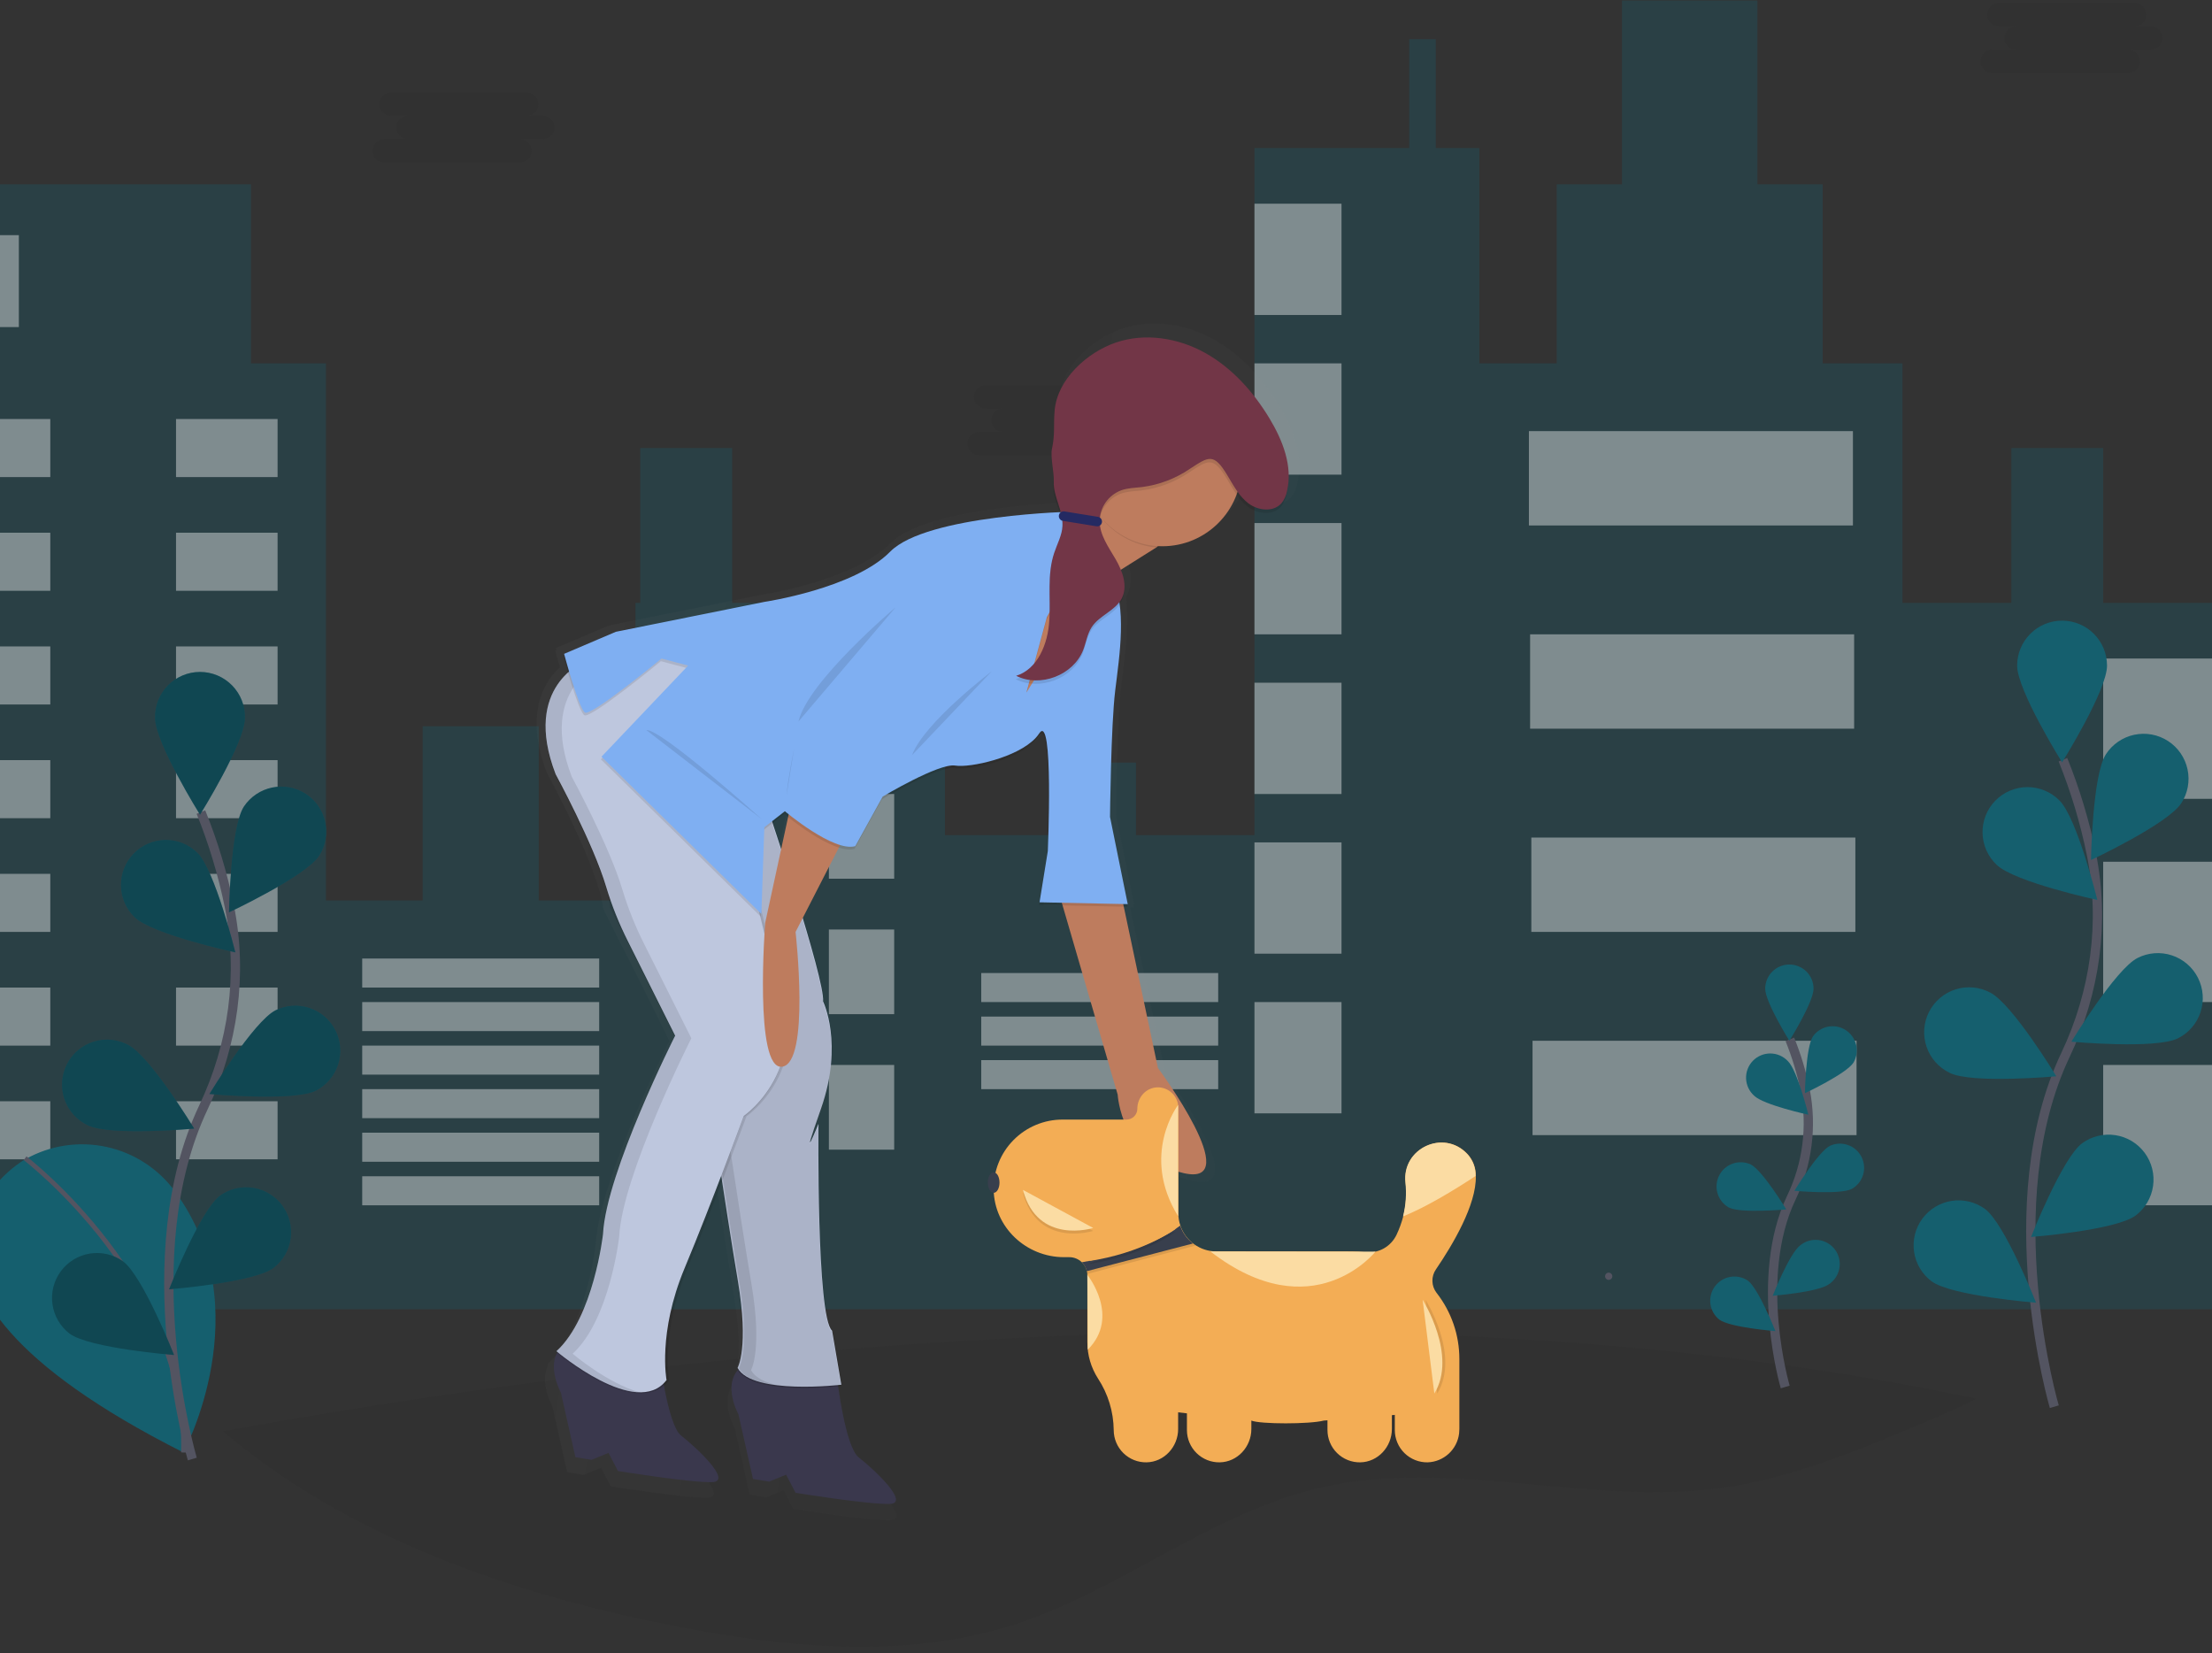<?xml version="1.0" encoding="UTF-8" standalone="no"?>
<svg
   width="455"
   height="340"
   viewBox="0 0 455 340"
   fill="none"
   version="1.1"
   id="svg263"
   sodipodi:docname="saide-wall-design.svg"
   inkscape:version="1.1 (c68e22c387, 2021-05-23)"
   xmlns:inkscape="http://www.inkscape.org/namespaces/inkscape"
   xmlns:sodipodi="http://sodipodi.sourceforge.net/DTD/sodipodi-0.dtd"
   xmlns="http://www.w3.org/2000/svg"
   xmlns:svg="http://www.w3.org/2000/svg">
  <rect x="0" y="0" width="455" height="340" fill="#333333" stroke="none"/>
  <sodipodi:namedview
     id="namedview265"
     pagecolor="#505050"
     bordercolor="#ffffff"
     borderopacity="1"
     inkscape:pageshadow="0"
     inkscape:pageopacity="0"
     inkscape:pagecheckerboard="1"
     showgrid="false"
     inkscape:snap-nodes="false"
     height="311px"
     inkscape:zoom="0.48711801"
     inkscape:cx="132.41145"
     inkscape:cy="134.46434"
     inkscape:window-width="1440"
     inkscape:window-height="847"
     inkscape:window-x="-8"
     inkscape:window-y="-8"
     inkscape:window-maximized="1"
     inkscape:current-layer="svg263" />
  <path
     opacity="0.1"
     d="m 406.541,287.674 c -3.541,1.827 -7.252,3.403 -10.908,4.951 -13.524,5.708 -27.257,11.474 -41.78,13.434 -27.291,3.657 -55.448,-6.294 -82.256,-0.085 -22.457,5.185 -41.029,21.072 -62.968,28.149 -10.201,3.289 -20.815,4.577 -31.523,4.577 h -1.383 c -1.318,0 -2.632,-0.05 -3.95,-0.099 -10.857,-0.408 -21.76,-1.991 -32.404,-4.065 -33.608,-6.469 -67.813,-18.326 -93.507,-40.155 74.815,-13.678 228.928,-34.666 360.679,-6.707 z"
     fill="#252223"
     id="path4"
     style="stroke-width:0.954" />
  <path
     opacity="0.3"
     d="M 432.618,123.996 V 92.151 h -18.901 v 31.845 H 391.335 V 74.735 H 374.922 V 37.915 H 361.493 V 0.099 h -27.853 v 37.816 h -13.429 v 36.821 H 304.295 V 30.451 h -8.953 V 8.06 h -5.471 v 22.391 h -31.832 v 141.312 h -24.371 v -14.927 h -14.921 v 14.927 h -24.372 V 123.996 H 150.605 V 92.151 h -18.901 v 31.845 h -0.995 v 61.202 H 110.815 V 149.373 H 86.94 v 35.825 H 67.045 V 74.735 H 51.626 V 37.915 H -5.075 v 36.821 h -14.921 v 194.553 h 87.041 63.664 63.665 63.664 46.257 87.041 H 455 V 123.996 Z"
     fill="#155f6e"
     id="path6"
     style="stroke-width:0.954" />
  <path
     opacity="0.4"
     d="M 10.344,86.18 H -10.546 V 98.122 H 10.344 Z"
     fill="#ffffff"
     id="path8"
     style="stroke-width:0.954" />
  <path
     opacity="0.4"
     d="M 36.207,98.122 H 57.097 V 86.18 H 36.207 Z"
     fill="#ffffff"
     id="path10"
     style="stroke-width:0.954" />
  <path
     opacity="0.4"
     d="m 10.344,109.567 h -20.89 v 11.942 h 20.89 z"
     fill="#ffffff"
     id="path12"
     style="stroke-width:0.954" />
  <path
     opacity="0.4"
     d="M 36.207,121.508 H 57.097 V 109.567 H 36.207 Z"
     fill="#ffffff"
     id="path14"
     style="stroke-width:0.954" />
  <path
     opacity="0.4"
     d="m 10.344,132.952 h -20.89 v 11.942 h 20.89 z"
     fill="#ffffff"
     id="path16"
     style="stroke-width:0.954" />
  <path
     opacity="0.4"
     d="M 36.207,144.894 H 57.097 V 132.952 H 36.207 Z"
     fill="#ffffff"
     id="path18"
     style="stroke-width:0.954" />
  <path
     opacity="0.4"
     d="M 10.344,156.338 H -10.546 V 168.28 H 10.344 Z"
     fill="#ffffff"
     id="path20"
     style="stroke-width:0.954" />
  <path
     opacity="0.4"
     d="M 36.207,168.28 H 57.097 V 156.338 H 36.207 Z"
     fill="#ffffff"
     id="path22"
     style="stroke-width:0.954" />
  <path
     opacity="0.4"
     d="M 10.344,179.725 H -10.546 V 191.667 H 10.344 Z"
     fill="#ffffff"
     id="path24"
     style="stroke-width:0.954" />
  <path
     opacity="0.4"
     d="M 36.207,191.667 H 57.097 V 179.725 H 36.207 Z"
     fill="#ffffff"
     id="path26"
     style="stroke-width:0.954" />
  <path
     opacity="0.4"
     d="m 10.344,203.111 h -20.89 v 11.942 h 20.89 z"
     fill="#ffffff"
     id="path28"
     style="stroke-width:0.954" />
  <path
     opacity="0.4"
     d="M 36.207,215.053 H 57.097 V 203.111 H 36.207 Z"
     fill="#ffffff"
     id="path30"
     style="stroke-width:0.954" />
  <path
     opacity="0.4"
     d="m 10.344,226.497 h -20.89 v 11.942 h 20.89 z"
     fill="#ffffff"
     id="path32"
     style="stroke-width:0.954" />
  <path
     opacity="0.4"
     d="M 36.207,238.438 H 57.097 V 226.497 H 36.207 Z"
     fill="#ffffff"
     id="path34"
     style="stroke-width:0.954" />
  <path
     opacity="0.4"
     d="M 123.249,197.139 H 74.506 v 5.972 h 48.743 z"
     fill="#ffffff"
     id="path36"
     style="stroke-width:0.954" />
  <path
     opacity="0.4"
     d="M 123.249,206.097 H 74.506 v 5.971 h 48.743 z"
     fill="#ffffff"
     id="path38"
     style="stroke-width:0.954" />
  <path
     opacity="0.4"
     d="M 123.249,215.053 H 74.506 v 5.971 h 48.743 z"
     fill="#ffffff"
     id="path40"
     style="stroke-width:0.954" />
  <path
     opacity="0.4"
     d="m 250.577,200.125 h -48.742 v 5.972 h 48.742 z"
     fill="#ffffff"
     id="path42"
     style="stroke-width:0.954" />
  <path
     opacity="0.4"
     d="m 250.577,209.082 h -48.742 v 5.971 h 48.742 z"
     fill="#ffffff"
     id="path44"
     style="stroke-width:0.954" />
  <path
     opacity="0.4"
     d="m 250.577,218.038 h -48.742 v 5.971 h 48.742 z"
     fill="#ffffff"
     id="path46"
     style="stroke-width:0.954" />
  <path
     opacity="0.4"
     d="M 123.249,224.009 H 74.506 v 5.971 h 48.743 z"
     fill="#ffffff"
     id="path48"
     style="stroke-width:0.954" />
  <path
     opacity="0.4"
     d="M 123.249,232.965 H 74.506 v 5.971 h 48.743 z"
     fill="#ffffff"
     id="path50"
     style="stroke-width:0.954" />
  <path
     opacity="0.4"
     d="M 123.249,241.922 H 74.506 v 5.971 h 48.743 z"
     fill="#ffffff"
     id="path52"
     style="stroke-width:0.954" />
  <path
     opacity="0.4"
     d="m 154.584,135.441 h -13.43 v 17.415 h 13.43 z"
     fill="#ffffff"
     id="path54"
     style="stroke-width:0.954" />
  <path
     opacity="0.4"
     d="m 170.499,152.855 h 13.43 V 135.441 H 170.499 Z"
     fill="#ffffff"
     id="path56"
     style="stroke-width:0.954" />
  <path
     opacity="0.4"
     d="m 154.584,163.304 h -13.43 v 17.416 h 13.43 z"
     fill="#ffffff"
     id="path58"
     style="stroke-width:0.954" />
  <path
     opacity="0.4"
     d="m 170.499,180.72 h 13.43 V 163.304 H 170.499 Z"
     fill="#ffffff"
     id="path60"
     style="stroke-width:0.954" />
  <path
     opacity="0.4"
     d="m 154.584,191.169 h -13.43 v 17.416 h 13.43 z"
     fill="#ffffff"
     id="path62"
     style="stroke-width:0.954" />
  <path
     opacity="0.4"
     d="m 170.499,208.584 h 13.43 V 191.169 H 170.499 Z"
     fill="#ffffff"
     id="path64"
     style="stroke-width:0.954" />
  <path
     opacity="0.4"
     d="m 154.584,219.033 h -13.43 v 17.416 h 13.43 z"
     fill="#ffffff"
     id="path66"
     style="stroke-width:0.954" />
  <path
     opacity="0.4"
     d="m 170.499,236.449 h 13.43 V 219.033 H 170.499 Z"
     fill="#ffffff"
     id="path68"
     style="stroke-width:0.954" />
  <path
     opacity="0.4"
     d="M 275.944,41.896 H 258.038 V 64.784 H 275.944 Z"
     fill="#ffffff"
     id="path70"
     style="stroke-width:0.954" />
  <path
     opacity="0.4"
     d="M 275.944,74.735 H 258.038 V 97.624 H 275.944 Z"
     fill="#ffffff"
     id="path72"
     style="stroke-width:0.954" />
  <path
     opacity="0.4"
     d="m 275.944,107.576 h -17.906 v 22.889 h 17.906 z"
     fill="#ffffff"
     id="path74"
     style="stroke-width:0.954" />
  <path
     opacity="0.4"
     d="m 275.944,140.416 h -17.906 v 22.889 h 17.906 z"
     fill="#ffffff"
     id="path76"
     style="stroke-width:0.954" />
  <path
     opacity="0.4"
     d="m 275.944,173.256 h -17.906 v 22.889 h 17.906 z"
     fill="#ffffff"
     id="path78"
     style="stroke-width:0.954" />
  <path
     opacity="0.4"
     d="m 275.944,206.097 h -17.906 v 22.889 h 17.906 z"
     fill="#ffffff"
     id="path80"
     style="stroke-width:0.954" />
  <path
     opacity="0.4"
     d="m 381.139,88.668 h -66.648 v 19.406 h 66.648 z"
     fill="#ffffff"
     id="path82"
     style="stroke-width:0.954" />
  <path
     opacity="0.4"
     d="m 381.388,130.464 h -66.648 v 19.405 h 66.648 z"
     fill="#ffffff"
     id="path84"
     style="stroke-width:0.954" />
  <path
     opacity="0.4"
     d="M 381.637,172.261 H 314.988 v 19.405 h 66.649 z"
     fill="#ffffff"
     id="path86"
     style="stroke-width:0.954" />
  <path
     opacity="0.4"
     d="m 381.885,214.057 h -66.648 v 19.406 h 66.648 z"
     fill="#ffffff"
     id="path88"
     style="stroke-width:0.954" />
  <path
     opacity="0.4"
     d="m 3.878,48.364 h -8.953 v 18.908 h 8.953 z"
     fill="#ffffff"
     id="path90"
     style="stroke-width:0.954" />
  <path
     opacity="0.4"
     d="m 455,135.441 h -22.382 v 28.859 H 455 Z"
     fill="#ffffff"
     id="path92"
     style="stroke-width:0.954" />
  <path
     opacity="0.4"
     d="m 455,177.236 h -22.382 v 28.86 H 455 Z"
     fill="#ffffff"
     id="path94"
     style="stroke-width:0.954" />
  <path
     opacity="0.4"
     d="m 455,219.033 h -22.382 v 28.859 H 455 Z"
     fill="#ffffff"
     id="path96"
     style="stroke-width:0.954" />
  <path
     d="m 4.709,238.712 c 0,0 -39.159,23.635 33.026,60.023 0,0 15.916,-29.537 -1.681,-53.619 -3.413,-4.696 -8.429,-7.975 -14.098,-9.218 -5.669,-1.243 -11.597,-0.361 -16.66,2.476 z"
     fill="#155f6e"
     id="path98"
     style="stroke-width:0.954" />
  <path
     d="m 5.161,238.215 c 0,0 33.508,25.65 32.573,60.52"
     stroke="#535461"
     stroke-miterlimit="10"
     id="path100"
     style="stroke-width:0.954" />
  <path
     d="m 39.555,300.079 c 0,0 -12.27,-41.678 2.303,-72.353 6.113,-12.873 8.142,-27.328 5.317,-41.299 -1.349,-6.635 -3.306,-13.13 -5.844,-19.406"
     stroke="#535461"
     stroke-width="1.908"
     stroke-miterlimit="10"
     id="path102" />
  <path
     d="m 50.383,147.661 c 0,5.105 -9.241,19.903 -9.241,19.903 0,0 -9.246,-14.813 -9.246,-19.903 -0.029,-1.232 0.189,-2.458 0.641,-3.605 0.452,-1.146 1.128,-2.192 1.989,-3.073 0.861,-0.882 1.89,-1.582 3.026,-2.061 1.136,-0.478 2.356,-0.725 3.588,-0.725 1.232,0 2.452,0.247 3.588,0.725 1.136,0.479 2.164,1.179 3.026,2.061 0.861,0.881 1.538,1.927 1.989,3.073 0.452,1.147 0.67,2.373 0.641,3.605 z"
     fill="#155f6e"
     id="path104"
     style="stroke-width:0.954" />
  <path
     d="m 65.682,175.953 c -2.775,4.289 -18.582,11.694 -18.582,11.694 0,0 0.283,-17.46 3.059,-21.744 1.348,-2.024 3.438,-3.435 5.819,-3.929 2.38,-0.493 4.859,-0.029 6.9,1.292 2.041,1.321 3.479,3.394 4.004,5.768 0.525,2.375 0.094,4.861 -1.199,6.919 z"
     fill="#155f6e"
     id="path106"
     style="stroke-width:0.954" />
  <path
     d="m 65.011,224.303 c -4.556,2.299 -21.939,0.706 -21.939,0.706 0,0 9.057,-14.927 13.618,-17.226 2.186,-1.067 4.704,-1.23 7.008,-0.454 2.305,0.777 4.211,2.431 5.305,4.604 1.094,2.173 1.289,4.689 0.542,7.005 -0.747,2.315 -2.376,4.243 -4.534,5.365 z"
     fill="#155f6e"
     id="path108"
     style="stroke-width:0.954" />
  <path
     d="m 56.272,260.77 c -4.103,3.035 -21.502,4.409 -21.502,4.409 0,0 6.401,-16.245 10.51,-19.281 1.974,-1.401 4.419,-1.972 6.81,-1.59 2.391,0.382 4.536,1.687 5.975,3.635 1.439,1.948 2.058,4.382 1.722,6.781 -0.335,2.398 -1.598,4.57 -3.516,6.047 z"
     fill="#155f6e"
     id="path110"
     style="stroke-width:0.954" />
  <path
     d="m 27.687,188.636 c 3.661,3.558 20.726,7.245 20.726,7.245 0,0 -4.178,-16.953 -7.844,-20.511 -0.871,-0.846 -1.899,-1.513 -3.027,-1.961 -1.128,-0.448 -2.333,-0.671 -3.547,-0.652 -1.214,0.017 -2.412,0.274 -3.527,0.754 -1.115,0.482 -2.124,1.177 -2.97,2.048 -0.846,0.872 -1.512,1.901 -1.96,3.029 -0.448,1.128 -0.67,2.334 -0.652,3.548 0.018,1.214 0.274,2.413 0.755,3.528 0.481,1.115 1.176,2.125 2.047,2.971 z"
     fill="#155f6e"
     id="path112"
     style="stroke-width:0.954" />
  <path
     d="m 18.008,231.413 c 4.556,2.304 21.939,0.712 21.939,0.712 0,0 -9.057,-14.927 -13.613,-17.226 -1.087,-0.576 -2.277,-0.929 -3.502,-1.039 -1.225,-0.11 -2.459,0.026 -3.631,0.399 -1.172,0.374 -2.257,0.977 -3.193,1.775 -0.936,0.798 -1.703,1.775 -2.257,2.874 -0.554,1.098 -0.883,2.296 -0.968,3.523 -0.085,1.228 0.075,2.459 0.471,3.624 0.396,1.165 1.021,2.239 1.837,3.159 0.816,0.919 1.808,1.668 2.917,2.199 z"
     fill="#155f6e"
     id="path114"
     style="stroke-width:0.954" />
  <path
     d="m 14.303,274.284 c 4.103,3.035 21.507,4.409 21.507,4.409 0,0 -6.406,-16.246 -10.515,-19.281 -1.974,-1.401 -4.419,-1.972 -6.81,-1.59 -2.391,0.382 -4.536,1.687 -5.975,3.635 -1.439,1.947 -2.058,4.382 -1.722,6.78 0.335,2.399 1.597,4.571 3.516,6.048 z"
     fill="#155f6e"
     id="path116"
     style="stroke-width:0.954" />
  <path
     opacity="0.25"
     d="m 50.383,147.661 c 0,5.105 -9.241,19.903 -9.241,19.903 0,0 -9.246,-14.813 -9.246,-19.903 -0.029,-1.232 0.189,-2.458 0.641,-3.605 0.452,-1.146 1.128,-2.192 1.989,-3.073 0.861,-0.882 1.89,-1.582 3.026,-2.061 1.136,-0.478 2.356,-0.725 3.588,-0.725 1.232,0 2.452,0.247 3.588,0.725 1.136,0.479 2.164,1.179 3.026,2.061 0.861,0.881 1.538,1.927 1.989,3.073 0.452,1.147 0.67,2.373 0.641,3.605 z"
     fill="#000000"
     id="path118"
     style="stroke-width:0.954" />
  <path
     opacity="0.25"
     d="m 65.682,175.953 c -2.775,4.289 -18.582,11.694 -18.582,11.694 0,0 0.283,-17.46 3.059,-21.744 1.348,-2.024 3.438,-3.435 5.819,-3.929 2.38,-0.493 4.859,-0.029 6.9,1.292 2.041,1.321 3.479,3.394 4.004,5.768 0.525,2.375 0.094,4.861 -1.199,6.919 z"
     fill="#000000"
     id="path120"
     style="stroke-width:0.954" />
  <path
     opacity="0.25"
     d="m 65.011,224.303 c -4.556,2.299 -21.939,0.706 -21.939,0.706 0,0 9.057,-14.927 13.618,-17.226 2.186,-1.067 4.704,-1.23 7.008,-0.454 2.305,0.777 4.211,2.431 5.305,4.604 1.094,2.173 1.289,4.689 0.542,7.005 -0.747,2.315 -2.376,4.243 -4.534,5.365 z"
     fill="#000000"
     id="path122"
     style="stroke-width:0.954" />
  <path
     opacity="0.25"
     d="m 56.272,260.77 c -4.103,3.035 -21.502,4.409 -21.502,4.409 0,0 6.401,-16.245 10.51,-19.281 1.974,-1.401 4.419,-1.972 6.81,-1.59 2.391,0.382 4.536,1.687 5.975,3.635 1.439,1.948 2.058,4.382 1.722,6.781 -0.335,2.398 -1.598,4.57 -3.516,6.047 z"
     fill="#000000"
     id="path124"
     style="stroke-width:0.954" />
  <path
     opacity="0.25"
     d="m 27.687,188.636 c 3.661,3.558 20.726,7.245 20.726,7.245 0,0 -4.178,-16.953 -7.844,-20.511 -0.871,-0.846 -1.899,-1.513 -3.027,-1.961 -1.128,-0.448 -2.333,-0.671 -3.547,-0.652 -1.214,0.017 -2.412,0.274 -3.527,0.754 -1.115,0.482 -2.124,1.177 -2.97,2.048 -0.846,0.872 -1.512,1.901 -1.96,3.029 -0.448,1.128 -0.67,2.334 -0.652,3.548 0.018,1.214 0.274,2.413 0.755,3.528 0.481,1.115 1.176,2.125 2.047,2.971 z"
     fill="#000000"
     id="path126"
     style="stroke-width:0.954" />
  <path
     opacity="0.25"
     d="m 18.008,231.413 c 4.556,2.304 21.939,0.712 21.939,0.712 0,0 -9.057,-14.927 -13.613,-17.226 -1.087,-0.576 -2.277,-0.929 -3.502,-1.039 -1.225,-0.11 -2.459,0.026 -3.631,0.399 -1.172,0.374 -2.257,0.977 -3.193,1.775 -0.936,0.798 -1.703,1.775 -2.257,2.874 -0.554,1.098 -0.883,2.296 -0.968,3.523 -0.085,1.228 0.075,2.459 0.471,3.624 0.396,1.165 1.021,2.239 1.837,3.159 0.816,0.919 1.808,1.668 2.917,2.199 z"
     fill="#000000"
     id="path128"
     style="stroke-width:0.954" />
  <path
     opacity="0.25"
     d="m 14.303,274.284 c 4.103,3.035 21.507,4.409 21.507,4.409 0,0 -6.406,-16.246 -10.515,-19.281 -1.974,-1.401 -4.419,-1.972 -6.81,-1.59 -2.391,0.382 -4.536,1.687 -5.975,3.635 -1.439,1.947 -2.058,4.382 -1.722,6.78 0.335,2.399 1.597,4.571 3.516,6.048 z"
     fill="#000000"
     id="path130"
     style="stroke-width:0.954" />
  <path
     d="m 422.561,289.316 c 0,0 -12.271,-41.678 2.302,-72.353 6.113,-12.873 8.147,-27.327 5.322,-41.299 -1.353,-6.633 -3.31,-13.128 -5.844,-19.405"
     stroke="#535461"
     stroke-width="1.908"
     stroke-miterlimit="10"
     id="path132" />
  <path
     d="m 433.409,136.898 c 0,5.106 -9.246,19.903 -9.246,19.903 0,0 -9.246,-14.813 -9.246,-19.903 0,-2.453 0.974,-4.806 2.708,-6.54 1.734,-1.735 4.086,-2.71 6.538,-2.71 2.452,0 4.804,0.975 6.538,2.71 1.734,1.734 2.708,4.087 2.708,6.54 z"
     fill="#155f6e"
     id="path134"
     style="stroke-width:0.954" />
  <path
     d="m 448.689,165.191 c -2.776,4.288 -18.582,11.693 -18.582,11.693 0,0 0.288,-17.46 3.064,-21.744 1.332,-2.059 3.427,-3.503 5.825,-4.016 2.397,-0.514 4.9,-0.053 6.958,1.28 2.057,1.332 3.501,3.429 4.015,5.827 0.513,2.398 0.052,4.902 -1.279,6.961 z"
     fill="#155f6e"
     id="path136"
     style="stroke-width:0.954" />
  <path
     d="m 448.022,213.54 c -4.561,2.299 -21.944,0.707 -21.944,0.707 0,0 9.062,-14.928 13.618,-17.227 2.19,-1.105 4.729,-1.293 7.058,-0.526 2.329,0.768 4.258,2.43 5.361,4.621 1.105,2.19 1.293,4.73 0.526,7.06 -0.767,2.33 -2.428,4.26 -4.618,5.364 z"
     fill="#155f6e"
     id="path138"
     style="stroke-width:0.954" />
  <path
     d="m 439.283,250.007 c -4.109,3.036 -21.506,4.409 -21.506,4.409 0,0 6.406,-16.245 10.509,-19.281 1.972,-1.435 4.432,-2.033 6.844,-1.662 2.411,0.37 4.578,1.68 6.029,3.642 1.451,1.962 2.068,4.418 1.717,6.833 -0.352,2.415 -1.642,4.593 -3.592,6.06 z"
     fill="#155f6e"
     id="path140"
     style="stroke-width:0.954" />
  <path
     d="m 410.694,177.858 c 3.665,3.558 20.725,7.245 20.725,7.245 0,0 -4.178,-16.952 -7.838,-20.51 -0.867,-0.867 -1.896,-1.552 -3.03,-2.016 -1.133,-0.465 -2.348,-0.7 -3.573,-0.691 -1.226,0.009 -2.436,0.261 -3.563,0.742 -1.126,0.482 -2.146,1.182 -3,2.06 -0.855,0.879 -1.525,1.919 -1.973,3.06 -0.448,1.14 -0.667,2.359 -0.64,3.583 0.026,1.226 0.295,2.433 0.792,3.554 0.496,1.121 1.21,2.131 2.101,2.972 z"
     fill="#155f6e"
     id="path142"
     style="stroke-width:0.954" />
  <path
     d="m 401.035,220.651 c 4.561,2.303 21.944,0.712 21.944,0.712 0,0 -9.057,-14.928 -13.618,-17.227 -1.086,-0.576 -2.277,-0.929 -3.502,-1.039 -1.225,-0.11 -2.459,0.026 -3.63,0.4 -1.172,0.373 -2.258,0.977 -3.193,1.774 -0.936,0.798 -1.703,1.775 -2.257,2.874 -0.554,1.099 -0.883,2.297 -0.968,3.523 -0.086,1.228 0.074,2.46 0.471,3.624 0.396,1.165 1.021,2.238 1.837,3.158 0.816,0.92 1.807,1.668 2.917,2.2 z"
     fill="#155f6e"
     id="path144"
     style="stroke-width:0.954" />
  <path
     d="m 397.309,263.522 c 4.108,3.035 21.506,4.408 21.506,4.408 0,0 -6.406,-16.24 -10.509,-19.281 -1.972,-1.435 -4.433,-2.033 -6.844,-1.662 -2.411,0.371 -4.578,1.68 -6.029,3.642 -1.451,1.962 -2.068,4.418 -1.717,6.833 0.352,2.415 1.642,4.594 3.592,6.06 z"
     fill="#155f6e"
     id="path146"
     style="stroke-width:0.954" />
  <path
     d="m 367.212,285.261 c 0,0 -6.595,-22.391 1.239,-38.881 3.325,-6.893 4.328,-14.679 2.86,-22.191 -0.728,-3.562 -1.78,-7.05 -3.144,-10.419"
     stroke="#535461"
     stroke-width="1.908"
     stroke-miterlimit="10"
     id="path148" />
  <path
     d="m 373.042,203.35 c 0,2.747 -4.974,10.707 -4.974,10.707 0,0 -4.973,-7.96 -4.973,-10.707 0,-1.32 0.524,-2.586 1.456,-3.519 0.933,-0.933 2.198,-1.457 3.517,-1.457 1.319,0 2.585,0.525 3.518,1.457 0.932,0.933 1.456,2.199 1.456,3.519 z"
     fill="#155f6e"
     id="path150"
     style="stroke-width:0.954" />
  <path
     d="m 381.253,218.555 c -1.492,2.304 -9.987,6.285 -9.987,6.285 0,0 0.155,-9.385 1.646,-11.688 0.744,-1.043 1.861,-1.757 3.118,-1.996 1.258,-0.239 2.559,0.015 3.633,0.712 1.075,0.696 1.84,1.78 2.136,3.025 0.296,1.246 0.101,2.557 -0.546,3.663 z"
     fill="#155f6e"
     id="path152"
     style="stroke-width:0.954" />
  <path
     d="m 380.896,244.534 c -2.452,1.234 -11.793,0.378 -11.793,0.378 0,0 4.869,-8.021 7.317,-9.255 1.168,-0.527 2.495,-0.585 3.705,-0.157 1.208,0.427 2.206,1.306 2.783,2.451 0.578,1.145 0.692,2.469 0.316,3.696 -0.375,1.227 -1.208,2.261 -2.327,2.887 z"
     fill="#155f6e"
     id="path154"
     style="stroke-width:0.954" />
  <path
     d="m 376.195,264.134 c -2.203,1.632 -11.554,2.368 -11.554,2.368 0,0 3.442,-8.727 5.65,-10.359 0.521,-0.431 1.125,-0.752 1.773,-0.941 0.649,-0.19 1.33,-0.245 2,-0.163 0.671,0.082 1.318,0.3 1.902,0.641 0.584,0.341 1.092,0.796 1.494,1.341 0.403,0.544 0.689,1.164 0.843,1.822 0.154,0.658 0.173,1.341 0.054,2.007 -0.118,0.666 -0.371,1.3 -0.743,1.865 -0.372,0.566 -0.855,1.048 -1.419,1.42 z"
     fill="#155f6e"
     id="path156"
     style="stroke-width:0.954" />
  <path
     d="m 360.836,225.372 c 1.99,1.91 11.137,3.892 11.137,3.892 0,0 -2.243,-9.111 -4.213,-11.021 -0.461,-0.491 -1.015,-0.884 -1.631,-1.155 -0.616,-0.27 -1.281,-0.413 -1.953,-0.419 -0.673,-0.006 -1.34,0.124 -1.961,0.383 -0.621,0.259 -1.183,0.642 -1.652,1.125 -0.468,0.483 -0.835,1.056 -1.076,1.683 -0.241,0.629 -0.352,1.3 -0.326,1.972 0.025,0.672 0.187,1.333 0.475,1.941 0.288,0.609 0.696,1.152 1.201,1.598 z"
     fill="#155f6e"
     id="path158"
     style="stroke-width:0.954" />
  <path
     d="m 355.634,248.361 c 2.451,1.233 11.792,0.382 11.792,0.382 0,0 -4.869,-8.021 -7.32,-9.26 -1.169,-0.528 -2.496,-0.585 -3.706,-0.157 -1.208,0.427 -2.206,1.306 -2.783,2.45 -0.578,1.146 -0.691,2.469 -0.316,3.696 0.375,1.228 1.208,2.261 2.327,2.888 z"
     fill="#155f6e"
     id="path160"
     style="stroke-width:0.954" />
  <path
     d="m 353.645,271.403 c 2.203,1.633 11.553,2.369 11.553,2.369 0,0 -3.457,-8.733 -5.645,-10.365 -1.063,-0.723 -2.364,-1.006 -3.631,-0.791 -1.268,0.216 -2.402,0.914 -3.166,1.948 -0.764,1.034 -1.098,2.323 -0.933,3.599 0.166,1.274 0.818,2.436 1.821,3.24 z"
     fill="#155f6e"
     id="path162"
     style="stroke-width:0.954" />
  <path
     opacity="0.1"
     d="m 111.65,23.823 h -3.422 c 0.323,0.015 0.647,-0.036 0.95,-0.15 0.303,-0.114 0.581,-0.288 0.816,-0.511 0.234,-0.224 0.421,-0.493 0.547,-0.792 0.128,-0.298 0.194,-0.619 0.194,-0.942 0,-0.324 -0.066,-0.646 -0.194,-0.943 -0.127,-0.299 -0.314,-0.568 -0.547,-0.791 -0.235,-0.224 -0.512,-0.399 -0.816,-0.512 -0.303,-0.114 -0.627,-0.165 -0.95,-0.15 H 80.509 c -0.324,-0.015 -0.647,0.036 -0.95,0.15 -0.303,0.114 -0.581,0.288 -0.815,0.512 -0.234,0.223 -0.421,0.492 -0.548,0.791 -0.127,0.298 -0.193,0.619 -0.193,0.943 0,0.323 0.066,0.645 0.193,0.942 0.127,0.299 0.314,0.568 0.548,0.792 0.234,0.223 0.512,0.398 0.815,0.511 0.303,0.114 0.627,0.165 0.95,0.15 h 3.422 c -0.636,0 -1.246,0.253 -1.695,0.703 -0.45,0.45 -0.702,1.06 -0.702,1.696 0,0.636 0.253,1.246 0.702,1.696 0.45,0.45 1.059,0.702 1.695,0.702 h -4.79 c -0.324,-0.014 -0.647,0.036 -0.95,0.151 -0.303,0.114 -0.581,0.287 -0.815,0.511 -0.234,0.224 -0.421,0.493 -0.548,0.792 -0.127,0.298 -0.193,0.618 -0.193,0.942 0,0.324 0.066,0.645 0.193,0.943 0.127,0.298 0.314,0.568 0.548,0.791 0.234,0.224 0.511,0.399 0.815,0.512 0.304,0.113 0.627,0.165 0.95,0.15 H 106.86 c 0.323,0.015 0.647,-0.036 0.95,-0.15 0.303,-0.114 0.581,-0.288 0.816,-0.512 0.234,-0.223 0.421,-0.493 0.547,-0.791 0.128,-0.299 0.194,-0.619 0.194,-0.943 0,-0.324 -0.066,-0.645 -0.194,-0.942 -0.127,-0.299 -0.314,-0.568 -0.547,-0.792 -0.235,-0.224 -0.512,-0.398 -0.816,-0.511 -0.303,-0.114 -0.627,-0.165 -0.95,-0.151 h 4.79 c 0.635,0 1.246,-0.252 1.695,-0.702 0.449,-0.45 0.702,-1.06 0.702,-1.696 0,-0.636 -0.253,-1.246 -0.702,-1.696 -0.449,-0.45 -1.06,-0.703 -1.695,-0.703 z"
     fill="#252223"
     id="path164"
     style="stroke-width:0.954" />
  <path
     opacity="0.1"
     d="m 234.005,84.03 h -3.421 c 0.323,0.015 0.647,-0.036 0.95,-0.15 0.303,-0.114 0.581,-0.288 0.815,-0.512 0.235,-0.223 0.422,-0.493 0.548,-0.791 0.128,-0.299 0.193,-0.619 0.193,-0.943 0,-0.324 -0.065,-0.645 -0.193,-0.942 -0.127,-0.299 -0.314,-0.568 -0.548,-0.792 -0.234,-0.224 -0.511,-0.398 -0.815,-0.511 -0.303,-0.114 -0.627,-0.165 -0.95,-0.151 H 202.864 c -0.323,-0.014 -0.647,0.036 -0.95,0.151 -0.303,0.114 -0.581,0.287 -0.816,0.511 -0.234,0.224 -0.421,0.493 -0.547,0.792 -0.128,0.298 -0.194,0.618 -0.194,0.942 0,0.324 0.066,0.645 0.194,0.943 0.127,0.298 0.314,0.568 0.547,0.791 0.235,0.224 0.512,0.399 0.816,0.512 0.303,0.114 0.627,0.165 0.95,0.15 h 3.422 c -0.636,0 -1.246,0.253 -1.695,0.703 -0.45,0.449 -0.703,1.06 -0.703,1.696 0,0.636 0.253,1.246 0.703,1.696 0.449,0.449 1.059,0.702 1.695,0.702 h -4.79 c -0.323,-0.014 -0.647,0.036 -0.95,0.15 -0.303,0.114 -0.581,0.288 -0.816,0.512 -0.234,0.224 -0.421,0.493 -0.547,0.791 -0.128,0.299 -0.194,0.619 -0.194,0.943 0,0.324 0.066,0.645 0.194,0.943 0.127,0.298 0.314,0.567 0.547,0.791 0.235,0.224 0.512,0.398 0.816,0.512 0.303,0.114 0.627,0.164 0.95,0.15 h 27.72 c 0.323,0.014 0.647,-0.036 0.95,-0.15 0.303,-0.114 0.581,-0.288 0.815,-0.512 0.235,-0.224 0.421,-0.493 0.548,-0.791 0.128,-0.299 0.193,-0.619 0.193,-0.943 0,-0.324 -0.065,-0.645 -0.193,-0.943 -0.128,-0.298 -0.314,-0.567 -0.548,-0.791 -0.234,-0.224 -0.511,-0.398 -0.815,-0.512 -0.303,-0.114 -0.627,-0.164 -0.95,-0.15 h 4.789 c 0.315,0 0.627,-0.062 0.918,-0.182 0.291,-0.121 0.555,-0.298 0.778,-0.52 0.222,-0.223 0.399,-0.487 0.519,-0.778 0.121,-0.291 0.183,-0.603 0.183,-0.918 0,-0.316 -0.062,-0.628 -0.183,-0.919 -0.12,-0.291 -0.297,-0.555 -0.519,-0.777 -0.223,-0.223 -0.487,-0.4 -0.778,-0.52 -0.291,-0.121 -0.603,-0.183 -0.918,-0.183 z"
     fill="#252223"
     id="path166"
     style="stroke-width:0.954" />
  <path
     opacity="0.1"
     d="m 442.407,5.413 h -3.422 c 0.323,0.015 0.647,-0.036 0.95,-0.15 0.303,-0.114 0.581,-0.288 0.816,-0.511 0.234,-0.224 0.421,-0.493 0.547,-0.792 0.128,-0.298 0.194,-0.619 0.194,-0.942 0,-0.324 -0.066,-0.646 -0.194,-0.943 -0.127,-0.298 -0.314,-0.568 -0.547,-0.791 -0.235,-0.224 -0.512,-0.399 -0.816,-0.512 -0.303,-0.114 -0.627,-0.165 -0.95,-0.15 h -27.719 c -0.324,-0.015 -0.648,0.036 -0.951,0.15 -0.303,0.114 -0.581,0.288 -0.815,0.512 -0.235,0.223 -0.421,0.493 -0.548,0.791 -0.128,0.298 -0.193,0.619 -0.193,0.943 0,0.323 0.065,0.645 0.193,0.942 0.128,0.299 0.314,0.568 0.548,0.792 0.234,0.223 0.511,0.398 0.815,0.511 0.303,0.114 0.627,0.165 0.951,0.15 h 3.421 c -0.635,0 -1.246,0.253 -1.695,0.703 -0.449,0.45 -0.702,1.06 -0.702,1.696 0,0.636 0.253,1.246 0.702,1.696 0.449,0.45 1.06,0.702 1.695,0.702 h -4.789 c -0.324,-0.014 -0.648,0.036 -0.951,0.151 -0.303,0.114 -0.581,0.288 -0.815,0.511 -0.235,0.224 -0.421,0.493 -0.548,0.792 -0.128,0.298 -0.193,0.618 -0.193,0.942 0,0.324 0.065,0.645 0.193,0.943 0.128,0.298 0.314,0.568 0.548,0.791 0.234,0.224 0.511,0.399 0.815,0.512 0.303,0.114 0.627,0.165 0.951,0.15 h 27.719 c 0.323,0.015 0.647,-0.036 0.95,-0.15 0.303,-0.114 0.581,-0.288 0.816,-0.512 0.234,-0.223 0.421,-0.493 0.547,-0.791 0.128,-0.299 0.194,-0.619 0.194,-0.943 0,-0.324 -0.066,-0.645 -0.194,-0.942 -0.127,-0.299 -0.314,-0.568 -0.547,-0.792 -0.235,-0.223 -0.512,-0.398 -0.816,-0.511 -0.303,-0.114 -0.627,-0.165 -0.95,-0.151 h 4.79 c 0.635,0 1.245,-0.252 1.695,-0.702 0.449,-0.45 0.702,-1.06 0.702,-1.696 0,-0.636 -0.253,-1.246 -0.702,-1.696 -0.45,-0.45 -1.06,-0.703 -1.695,-0.703 z"
     fill="#252223"
     id="path168"
     style="stroke-width:0.954" />
  <path
     d="m 330.904,263.238 c 0.198,0 0.388,-0.079 0.527,-0.218 0.14,-0.14 0.218,-0.33 0.218,-0.528 0,-0.197 -0.078,-0.387 -0.218,-0.527 -0.139,-0.14 -0.329,-0.218 -0.527,-0.218 -0.197,0 -0.387,0.078 -0.527,0.218 -0.14,0.14 -0.218,0.33 -0.218,0.527 0,0.198 0.078,0.388 0.218,0.528 0.14,0.139 0.33,0.218 0.527,0.218 z"
     fill="#535461"
     id="path170"
     style="stroke-width:0.954" />
  <g
     opacity="0.5"
     id="g174"
     transform="matrix(0.954,0,0,0.954,1.941,-553.109)">
    <path
       opacity="0.5"
       d="m 249.221,811.107 -7.577,-35.682 h 0.777 l -0.12,-0.605 h 0.219 l -3.921,-19.302 c 0,0 0.198,-20.163 1.152,-27.962 0.699,-5.692 1.804,-12.943 0.996,-19.047 0.112,-0.168 0.214,-0.342 0.308,-0.521 0.334,-0.649 0.536,-1.359 0.594,-2.087 0.292,-1.706 0.063,-3.46 -0.657,-5.034 l 7.879,-4.925 c 0.178,0 0.36,0.037 0.522,0.047 0,-0.073 -0.073,-0.188 -0.13,-0.339 3.727,0.196 7.42,-0.804 10.54,-2.854 3.12,-2.05 5.503,-5.044 6.804,-8.544 0.693,1.042 1.551,1.965 2.539,2.733 2.122,1.591 5.465,1.946 7.233,-0.031 0.644,-0.789 1.079,-1.727 1.267,-2.728 0.104,-0.449 0.177,-0.908 0.24,-1.362 1.001,-5.332 -1.194,-10.83 -4.026,-15.504 -3.541,-5.838 -8.239,-11.122 -14.21,-14.44 -5.971,-3.318 -13.297,-4.508 -19.758,-2.296 -6.461,2.212 -12.969,8.217 -13.558,15.025 -0.292,3.479 0.125,5.091 -0.595,8.508 -0.36,1.701 0.417,5.013 0.407,6.892 -0.063,0.344 -0.105,0.693 -0.125,1.043 -0.104,2.087 0.725,4.058 1.33,6.062 -8.521,0.428 -30.929,2.154 -37.4,8.738 -8.051,8.185 -27.794,11.111 -27.794,11.111 l -32.879,6.621 -11.472,4.872 0.131,0.522 -0.23,0.099 c 0,0 0.407,1.518 0.991,3.521 -2.559,2.318 -4.235,5.452 -4.74,8.869 -0.636,3.542 -0.297,8.101 1.945,13.918 0,0 11.321,20.799 12.103,29.188 l 14.288,28.53 c -1.225,2.447 -13.469,27.174 -15.576,41.014 -0.167,0.997 -0.28,2.002 -0.339,3.01 0,0 -0.078,0.731 -0.271,1.946 -0.84,5.128 -3.494,17.737 -9.976,23.632 l 0.084,0.073 -0.188,0.183 0.146,0.125 c -1.945,3.719 0.866,8.759 0.866,8.759 l 3.196,14.283 3.578,0.579 3.765,-1.533 2.085,4.011 c 0,0 16.244,2.609 20.859,2.457 4.615,-0.151 -3.911,-7.976 -6.899,-10.298 -1.658,-1.283 -2.957,-6.557 -3.781,-10.997 0.435,-0.353 0.826,-0.757 1.163,-1.205 0,0 -1.987,-10.433 3.995,-24.748 2.55,-6.093 5.293,-13.099 7.613,-19.135 1.246,8.107 2.555,16.459 3.52,22.161 1.403,8.258 1.22,13.297 0.787,16.14 -0.08,0.992 -0.314,1.966 -0.693,2.885 0.019,0.027 0.037,0.055 0.052,0.084 -0.027,0.074 -0.06,0.145 -0.099,0.214 0.031,0.052 0.062,0.099 0.089,0.151 -3.265,3.735 0.135,9.828 0.135,9.828 l 3.197,14.242 3.577,0.579 3.765,-1.534 2.086,4.012 c 0,0 16.243,2.609 20.858,2.457 4.615,-0.151 -3.911,-7.976 -6.904,-10.298 -2.331,-1.81 -3.947,-11.529 -4.547,-15.697 0.433,-0.042 0.673,-0.073 0.673,-0.073 l -0.047,-0.287 h 0.099 l -2.044,-11.957 c -3.494,-3.01 -3.009,-45.771 -3.009,-45.771 0,0 -1.82,4.47 -1.877,4.11 0.177,-0.72 0.834,-2.754 2.357,-7.089 0.894,-2.486 1.556,-5.05 1.976,-7.658 1.653,-10.178 -1.429,-16.402 -1.429,-16.402 0.204,-2.045 -1.95,-9.99 -4.495,-18.452 l 7.994,-15.587 c 1.112,0.418 2.318,0.518 3.484,0.287 l 6.054,-10.955 c 0,0 12.515,-7.46 16.098,-6.881 3.332,0.521 13.771,-1.764 17.808,-6.114 0.29,-0.318 0.555,-0.658 0.792,-1.018 3.249,-4.982 1.914,26.011 1.914,26.011 l -1.736,10.736 -0.094,0.595 5.178,0.104 12.202,41.87 c 0,0 0.767,14.2 14.632,17.356 13.866,3.156 -5.746,-23.241 -5.746,-23.241 z m -83.346,-48.39 c -0.751,-2.316 -1.408,-4.314 -1.903,-5.812 l 2.581,-2.013 c 0,0 0.323,0.271 0.871,0.704 z"
       fill="url(#paint0_linear)"
       id="path172"
       style="fill:url(#paint0_linear)" />
  </g>
  <path
     d="m 172.156,283.375 c 0,0 1.686,14.211 4.476,16.37 2.791,2.159 10.708,9.409 6.416,9.569 -4.292,0.159 -19.398,-2.279 -19.398,-2.279 l -1.954,-3.732 -3.482,1.423 -3.327,-0.537 -2.984,-13.281 c 0,0 -4.188,-7.504 1.705,-10.534 5.895,-3.03 18.548,3.001 18.548,3.001 z"
     fill="#3a384d"
     id="path176"
     style="stroke-width:0.954" />
  <path
     opacity="0.1"
     d="m 157.985,166.868 c 0,0 11.714,34.875 11.271,39.353 0,0 4.292,8.658 -0.443,22.117 -4.736,13.46 -0.498,3.05 -0.498,3.05 0,0 -0.447,39.752 2.796,42.553 l 1.9,11.116 c 0,0 -18.264,2.17 -21.338,-3.448 0,0 2.378,-4.164 0.05,-17.913 -2.327,-13.748 -6.814,-44.041 -6.814,-44.041 l -12.156,-69.099 z"
     fill="#000000"
     id="path178"
     style="stroke-width:0.954" />
  <path
     d="m 158.03,166.589 c 0,0 11.714,34.895 11.271,39.373 0,0 4.292,8.658 -0.443,22.117 -4.736,13.459 -0.498,3.05 -0.498,3.05 0,0 -0.447,39.757 2.796,42.553 l 1.9,11.12 c 0,0 -18.264,2.164 -21.338,-3.453 0,0 2.378,-4.165 0.05,-17.913 -2.327,-13.747 -6.819,-44.055 -6.819,-44.055 l -12.152,-69.103 z"
     fill="#bec7de"
     id="path180"
     style="stroke-width:0.954" />
  <path
     opacity="0.1"
     d="m 135.812,152.089 11.913,67.74 c 0,0 4.476,30.307 6.819,44.055 2.343,13.748 -0.05,17.913 -0.05,17.913 0.895,1.638 3.068,2.608 5.705,3.17 -3.701,-0.433 -7.038,-1.443 -8.202,-3.572 0,0 2.383,-4.165 0.054,-17.913 -2.327,-13.748 -6.819,-44.055 -6.819,-44.055 l -12.156,-69.103 z"
     fill="#000000"
     id="path182"
     style="stroke-width:0.954" />
  <path
     d="m 135.628,278.892 c 0,0 1.682,14.211 4.477,16.37 2.795,2.159 10.708,9.409 6.416,9.569 -4.293,0.158 -19.399,-2.28 -19.399,-2.28 l -1.954,-3.731 -3.481,1.428 -3.328,-0.543 -2.984,-13.28 c 0,0 -4.187,-7.504 1.702,-10.534 5.889,-3.03 18.552,3.001 18.552,3.001 z"
     fill="#3a384d"
     id="path184"
     style="stroke-width:0.954" />
  <path
     opacity="0.1"
     d="m 157.985,166.868 c 0,0 11.714,34.875 11.271,39.353 0,0 4.292,8.658 -0.443,22.117 -4.736,13.46 -0.498,3.05 -0.498,3.05 0,0 -0.447,39.752 2.796,42.553 l 1.9,11.116 c 0,0 -18.264,2.17 -21.338,-3.448 0,0 2.378,-4.164 0.05,-17.913 -2.327,-13.748 -6.814,-44.041 -6.814,-44.041 l -12.156,-69.099 z"
     fill="#000000"
     id="path186"
     style="stroke-width:0.954" />
  <path
     opacity="0.1"
     d="m 120.866,136.117 c 0,0 -13.036,5.006 -6.023,23.207 0,0 10.53,19.336 11.261,27.138 l 13.33,26.621 c 0,0 -14.216,28.143 -14.847,40.841 0,0 -1.9,17.047 -9.57,24.053 0,0 16.498,14.047 22.641,5.936 0,0 -1.846,-9.682 3.721,-23.008 5.565,-13.325 12.166,-31.297 12.166,-31.297 0,0 15.961,-10.792 5.327,-32.995 l -11.938,-49.434 -0.194,-11.126 -9.157,-3.184 z"
     fill="#000000"
     id="path188"
     style="stroke-width:0.954" />
  <path
     opacity="0.1"
     d="m 120.27,136.301 c 0,0 -13.037,5.006 -6.023,23.207 0,0 10.524,19.341 11.255,27.142 l 13.33,26.621 c 0,0 -14.216,28.138 -14.837,40.841 0,0 -1.9,17.043 -9.574,24.053 0,0 16.498,14.047 22.646,5.936 0,0 -1.85,-9.688 3.715,-23.009 5.565,-13.32 12.166,-31.317 12.166,-31.317 0,0 15.966,-10.792 5.332,-32.994 l -11.937,-49.435 -0.195,-11.125 -9.151,-3.185 z"
     fill="#000000"
     id="path190"
     style="stroke-width:0.954" />
  <path
     d="m 120.315,136.027 c 0,0 -13.037,5.011 -6.023,23.207 0,0 7.733,14.206 10.399,23.178 1.165,3.853 2.662,7.598 4.477,11.19 l 9.709,19.406 c 0,0 -14.216,28.143 -14.842,40.841 0,0 -1.9,17.046 -9.574,24.052 0,0 16.498,14.047 22.645,5.936 0,0 -1.85,-9.683 3.716,-23.008 5.565,-13.326 12.166,-31.317 12.166,-31.317 0,0 15.966,-10.793 5.332,-32.995 l -11.937,-49.434 -0.195,-11.126 -9.152,-3.185 z"
     fill="#bec7de"
     id="path192"
     style="stroke-width:0.954" />
  <path
     opacity="0.1"
     d="m 120.315,136.027 16.736,-3.269 2.183,0.761 -15.593,3.04 c 0,0 -13.036,5.006 -6.023,23.207 0,0 7.73,14.206 10.4,23.178 1.164,3.853 2.662,7.598 4.476,11.19 l 9.714,19.406 c 0,0 -14.235,28.133 -14.846,40.831 0,0 -1.906,17.047 -9.575,24.053 0,0 7.108,6.051 13.728,7.917 -7.301,-0.149 -17.055,-8.458 -17.055,-8.458 7.674,-7.007 9.574,-24.053 9.574,-24.053 0.627,-12.698 14.842,-40.841 14.842,-40.841 l -9.709,-19.406 c -1.815,-3.592 -3.313,-7.337 -4.477,-11.19 -2.666,-8.956 -10.399,-23.178 -10.399,-23.178 -7.013,-18.176 6.023,-23.187 6.023,-23.187 z"
     fill="#000000"
     id="path194"
     style="stroke-width:0.954" />
  <path
     d="m 174.026,171.45 -10.38,20.226 c 0,0 3.044,26.949 -2.771,27.716 -5.814,0.766 -3.481,-29.577 -3.481,-29.577 l 5.595,-25.839 z"
     fill="#be7c5e"
     id="path196"
     style="stroke-width:0.954" />
  <path
     d="m 230.762,184.605 7.422,35.05 c 0,0 18.214,24.565 5.321,21.63 -12.892,-2.935 -13.603,-16.156 -13.603,-16.156 l -12.434,-42.692 z"
     fill="#be7c5e"
     id="path198"
     style="stroke-width:0.954" />
  <path
     d="m 238.158,112.402 -18.353,11.544 -6.55,-17.56 c 0,0 15.189,1.035 16.961,-4.653 1.77,-5.687 7.942,10.668 7.942,10.668 z"
     fill="#be7c5e"
     id="path200"
     style="stroke-width:0.954" />
  <path
     d="m 228.733,119.702 -1.174,-5.03 -18.09,1.06 -7.286,29.263 13.574,0.487 7.6,-11.857 4.142,-11.564 z"
     fill="#be7c5e"
     id="path202"
     style="stroke-width:0.954" />
  <path
     opacity="0.1"
     d="m 222.476,114.422 1.492,-8.434 c 0,0 -33.479,0.418 -40.964,8.025 -7.485,7.609 -25.839,10.335 -25.839,10.335 l -30.569,6.149 -10.689,4.533 c 0,0 3.014,11.295 4.307,12.076 1.293,0.781 15.727,-11.116 15.727,-11.116 l 5.471,1.453 -17.816,18.739 32.882,32.343 0.608,-17.823 4.212,-3.294 c 0,0 10.012,8.459 14.479,7.176 l 5.63,-10.186 c 0,0 11.639,-6.936 14.966,-6.399 3.099,0.498 12.808,-1.637 16.558,-5.682 0.263,-0.283 0.503,-0.588 0.716,-0.911 3.024,-4.633 1.781,24.183 1.781,24.183 l -1.702,10.533 18.14,0.374 -3.641,-17.943 c 0,0 0.184,-18.743 1.069,-25.998 0.885,-7.255 2.487,-17.231 -0.761,-23.451 l -6.386,6.081 -11.112,17.843 4.218,-15.534 z"
     fill="#000000"
     id="path204"
     style="stroke-width:0.954" />
  <path
     d="m 222.57,113.865 -1.587,-8.653 c 0,0 -30.384,0.637 -37.87,8.245 -7.485,7.608 -25.863,10.33 -25.863,10.33 l -30.57,6.155 -10.644,4.538 c 0,0 3.014,11.295 4.307,12.071 1.293,0.775 15.732,-11.111 15.732,-11.111 l 5.471,1.453 -17.816,18.738 32.882,32.343 0.607,-17.828 4.228,-3.299 c 0,0 10.012,8.458 14.479,7.18 l 5.63,-10.186 c 0,0 11.574,-6.936 14.921,-6.384 3.098,0.497 12.807,-1.642 16.557,-5.688 0.263,-0.283 0.503,-0.588 0.716,-0.911 3.025,-4.632 1.781,24.188 1.781,24.188 l -1.701,10.534 18.14,0.373 -3.642,-17.942 c 0,0 0.184,-18.749 1.069,-25.999 0.886,-7.25 2.488,-17.236 -0.76,-23.451 l -6.387,6.056 -11.126,17.829 4.218,-15.535 z"
     fill="#7faff2"
     id="path206"
     style="stroke-width:0.954" />
  <path
     opacity="0.1"
     d="m 184.247,124.882 c 0,0 -18.11,15.28 -20.005,23.51 z"
     fill="#000000"
     id="path208"
     style="stroke-width:0.954" />
  <path
     opacity="0.1"
     d="m 204.018,138.052 c 0,0 -13.927,10.549 -16.413,17.256 z"
     fill="#000000"
     id="path210"
     style="stroke-width:0.954" />
  <path
     opacity="0.1"
     d="m 163.348,153.935 c 0,0 -1.309,6.329 -1.567,9.703 z"
     fill="#000000"
     id="path212"
     style="stroke-width:0.954" />
  <path
     opacity="0.1"
     d="m 156.727,168.509 c 0,0 -20.86,-18.734 -23.779,-18.35 z"
     fill="#000000"
     id="path214"
     style="stroke-width:0.954" />
  <path
     opacity="0.1"
     d="m 230.434,102.052 c 1.696,-5.443 7.426,9.315 7.908,10.583 -0.545,-0.03 -1.087,-0.091 -1.626,-0.179 -2.175,-0.348 -4.257,-1.136 -6.118,-2.316 -1.861,-1.179 -3.461,-2.726 -4.705,-4.545 2.234,-0.702 4.014,-1.811 4.541,-3.543 z"
     fill="#000000"
     id="path216"
     style="stroke-width:0.954" />
  <path
     d="m 239.093,112.348 c 8.993,0 16.284,-7.294 16.284,-16.291 0,-8.997 -7.291,-16.291 -16.284,-16.291 -8.993,0 -16.284,7.294 -16.284,16.291 0,8.997 7.291,16.291 16.284,16.291 z"
     fill="#be7c5e"
     id="path218"
     style="stroke-width:0.954" />
  <path
     opacity="0.1"
     d="m 252.319,98.405 c 1.278,2.105 2.442,4.389 4.416,5.862 1.974,1.473 5.084,1.806 6.724,-0.03 0.597,-0.734 1.001,-1.606 1.174,-2.537 1.204,-5.131 -0.9,-10.449 -3.631,-14.972 -3.293,-5.429 -7.664,-10.34 -13.21,-13.435 -5.545,-3.094 -12.364,-4.194 -18.373,-2.135 -6.008,2.06 -10.942,7.564 -11.439,13.893 -0.274,3.234 0.542,6.533 -0.13,9.713 -0.348,1.657 -1.099,3.234 -1.184,4.925 -0.159,3.14 1.99,6.061 1.795,9.2 -0.119,1.935 -1.108,3.692 -1.716,5.538 -1.492,4.449 -0.686,9.29 -0.995,13.968 -0.308,4.677 -2.352,9.921 -6.828,11.305 4.948,2.488 11.773,-0.129 13.787,-5.294 0.611,-1.578 0.836,-3.329 1.766,-4.742 1.572,-2.388 4.84,-3.334 6.158,-5.872 1.318,-2.537 0.174,-5.627 -1.269,-8.09 -1.442,-2.463 -3.243,-4.941 -3.273,-7.793 0.011,-1.392 0.444,-2.748 1.244,-3.888 0.799,-1.139 1.927,-2.008 3.232,-2.49 1.358,-0.473 2.825,-0.498 4.252,-0.657 3.541,-0.455 6.924,-1.746 9.868,-3.767 3.825,-2.503 4.85,-3.279 7.63,1.298 z"
     fill="#000000"
     id="path220"
     style="stroke-width:0.954" />
  <path
     d="m 252.423,97.694 c 1.278,2.11 2.443,4.389 4.417,5.867 1.974,1.477 5.083,1.806 6.724,-0.029 0.596,-0.735 1,-1.608 1.174,-2.538 1.204,-5.13 -0.9,-10.449 -3.631,-14.972 -3.293,-5.434 -7.665,-10.34 -13.21,-13.434 -5.546,-3.095 -12.365,-4.19 -18.373,-2.135 -6.009,2.054 -12.057,7.643 -12.589,13.971 -0.273,3.234 0.12,4.732 -0.551,7.907 -0.348,1.657 0.463,4.975 0.378,6.658 -0.159,3.14 1.99,6.061 1.795,9.2 -0.119,1.935 -1.108,3.691 -1.716,5.533 -1.492,4.453 -0.686,9.294 -0.995,13.971 -0.308,4.677 -2.352,9.917 -6.828,11.3 4.948,2.488 11.773,-0.129 13.787,-5.294 0.611,-1.573 0.836,-3.324 1.766,-4.738 1.572,-2.388 4.84,-3.334 6.158,-5.871 1.318,-2.538 0.174,-5.633 -1.264,-8.096 -1.437,-2.463 -3.248,-4.936 -3.277,-7.792 0.011,-1.392 0.445,-2.747 1.246,-3.885 0.799,-1.139 1.926,-2.007 3.231,-2.489 1.358,-0.473 2.825,-0.498 4.253,-0.657 3.541,-0.457 6.922,-1.748 9.867,-3.767 3.845,-2.512 4.87,-3.284 7.64,1.289 z"
     fill="#723647"
     id="path222"
     style="stroke-width:0.954" />
  <path
     d="m 218.628,107.124 6.908,1.117 c 0.537,0.087 1.043,-0.277 1.129,-0.813 0.087,-0.536 -0.279,-1.041 -0.816,-1.127 l -6.908,-1.117 c -0.537,-0.087 -1.043,0.278 -1.129,0.814 -0.086,0.535 0.279,1.04 0.816,1.126 z"
     fill="#252a62"
     id="path224"
     style="stroke-width:0.954" />
  <path
     d="m 204.391,244.633 c 0.114,7.793 6.685,13.932 14.474,13.932 h 1.084 c 0.958,-0.003 1.878,0.368 2.566,1.035 0.522,0.489 0.884,1.124 1.04,1.822 0.074,0.28 0.111,0.57 0.11,0.86 v 13.758 c -0.005,2.646 0.751,5.237 2.179,7.465 2.076,3.154 3.203,6.841 3.243,10.618 0,0.882 0.175,1.755 0.516,2.568 0.341,0.814 0.84,1.551 1.469,2.169 0.63,0.618 1.374,1.105 2.194,1.431 0.818,0.326 1.694,0.486 2.575,0.47 3.642,-0.065 6.496,-3.199 6.496,-6.846 v -3.438 l 1.81,0.209 v 3.449 c 0,0.88 0.176,1.752 0.517,2.564 0.341,0.813 0.84,1.548 1.469,2.165 0.629,0.617 1.373,1.103 2.191,1.429 0.817,0.325 1.692,0.485 2.572,0.469 3.646,-0.065 6.501,-3.199 6.501,-6.846 v -1.742 c 1.806,0.756 12.047,0.756 14.886,0 l 0.772,-0.059 v 1.99 c -0.003,0.883 0.171,1.759 0.51,2.574 0.34,0.816 0.838,1.555 1.468,2.175 0.629,0.621 1.375,1.108 2.196,1.436 0.82,0.328 1.697,0.488 2.58,0.472 3.641,-0.065 6.495,-3.199 6.495,-6.846 v -2.856 l 0.602,-0.055 v 3.135 c 0.002,0.88 0.179,1.752 0.521,2.563 0.341,0.812 0.841,1.547 1.47,2.163 0.63,0.616 1.374,1.102 2.192,1.427 0.817,0.326 1.692,0.485 2.572,0.469 1.605,-0.054 3.139,-0.68 4.324,-1.765 1.186,-1.084 1.945,-2.556 2.142,-4.151 0.037,-0.309 0.057,-0.62 0.059,-0.931 V 279.524 c 0.006,-4.943 -1.649,-9.744 -4.699,-13.634 -0.528,-0.688 -0.825,-1.527 -0.845,-2.394 -0.021,-0.868 0.235,-1.72 0.731,-2.432 3.372,-4.941 8.361,-13.28 8.196,-19.192 0.035,-1.603 -0.527,-3.162 -1.577,-4.374 -0.064,-0.074 -0.134,-0.144 -0.198,-0.214 -4.855,-5.085 -13.399,-1.084 -12.658,5.906 0.252,2.342 0.083,4.709 -0.498,6.991 -0.337,1.288 -0.791,2.542 -1.358,3.747 -0.568,1.208 -1.5,2.208 -2.667,2.858 -1.167,0.649 -2.508,0.915 -3.833,0.76 -0.901,-0.111 -1.808,-0.165 -2.715,-0.164 h -27.853 c -1.635,0 -3.23,-0.511 -4.558,-1.464 -1.33,-0.952 -2.327,-2.297 -2.853,-3.846 -0.283,-0.811 -0.426,-1.663 -0.423,-2.523 v -21.694 c 0,-0.565 -0.114,-1.125 -0.334,-1.644 -0.219,-0.521 -0.542,-0.992 -0.947,-1.386 -0.405,-0.393 -0.886,-0.701 -1.413,-0.905 -0.526,-0.205 -1.089,-0.301 -1.654,-0.283 -0.551,0.02 -1.093,0.15 -1.593,0.383 -0.5,0.234 -0.947,0.565 -1.317,0.975 -0.753,0.831 -1.172,1.912 -1.173,3.035 0,0.294 -0.057,0.585 -0.169,0.856 -0.113,0.272 -0.277,0.518 -0.485,0.726 -0.207,0.207 -0.454,0.372 -0.725,0.484 -0.271,0.113 -0.562,0.17 -0.856,0.169 h -13.165 c -1.876,0 -3.734,0.373 -5.465,1.098 -1.731,0.725 -3.301,1.786 -4.618,3.124 -1.317,1.337 -2.356,2.923 -3.055,4.665 -0.698,1.743 -1.044,3.606 -1.017,5.483 z"
     fill="#f3ad55"
     id="path226"
     style="stroke-width:0.954" />
  <path
     d="m 288.597,250.182 c 4.68,-1.881 10.391,-5.324 14.921,-8.31 0.034,-1.603 -0.527,-3.162 -1.577,-4.374 -0.064,-0.074 -0.134,-0.144 -0.198,-0.214 -4.855,-5.085 -13.4,-1.084 -12.659,5.906 0.256,2.342 0.091,4.709 -0.487,6.991 z"
     fill="#fbdca3"
     id="path228"
     style="stroke-width:0.954" />
  <path
     d="m 282.932,257.421 c 0,0 -12.887,16.231 -33.971,-0.039 z"
     fill="#fbdca3"
     id="path230"
     style="stroke-width:0.954" />
  <path
     d="m 242.336,227.253 c 0,0 -7.829,10.246 0,22.889 z"
     fill="#fbdca3"
     id="path232"
     style="stroke-width:0.954" />
  <path
     d="m 223.664,262.203 c 0,0 6.899,8.568 0.09,15.385 z"
     fill="#fbdca3"
     id="path234"
     style="stroke-width:0.954" />
  <path
     opacity="0.1"
     d="m 223.063,260.392 c 0.497,0.497 0.339,0.945 0.497,1.652 l 22.382,-5.867 c -1.203,-0.93 -2.7,-2.03 -3.192,-3.483 -2.676,2.065 -7.983,5.559 -19.687,7.698 z"
     fill="#000000"
     id="path236"
     style="stroke-width:0.954" />
  <path
     d="m 222.515,259.621 c 0.522,0.488 0.884,1.124 1.04,1.821 l 21.83,-5.691 c -1.218,-0.94 -2.132,-2.22 -2.626,-3.678 -2.686,2.085 -8.54,5.4 -20.244,7.548 z"
     fill="#383f4d"
     id="path238"
     style="stroke-width:0.954" />
  <path
     opacity="0.1"
     d="m 241.938,253.277 c 0,0 -6.829,5.14 -18.274,6.732 z"
     fill="#000000"
     id="path240"
     style="stroke-width:0.954" />
  <path
     d="m 241.938,252.675 c 0,0 -6.829,5.139 -18.274,6.732 z"
     fill="#f3ad55"
     id="path242"
     style="stroke-width:0.954" />
  <path
     opacity="0.1"
     d="m 224.868,253.162 c 0,0 -11.44,3.617 -14.454,-7.832 z"
     fill="#000000"
     id="path244"
     style="stroke-width:0.954" />
  <path
     d="m 224.868,252.56 c 0,0 -11.44,3.617 -14.454,-7.833 z"
     fill="#fbdca3"
     id="path246"
     style="stroke-width:0.954" />
  <path
     d="m 204.391,245.331 c 0.665,0 1.204,-0.945 1.204,-2.11 0,-1.166 -0.539,-2.11 -1.204,-2.11 -0.665,0 -1.204,0.944 -1.204,2.11 0,1.165 0.539,2.11 1.204,2.11 z"
     fill="#383f4d"
     id="path248"
     style="stroke-width:0.954" />
  <path
     opacity="0.1"
     d="m 295.64,286.605 -2.407,-19.281 c 0,0 7.227,11.444 2.407,19.281 z"
     fill="#000000"
     id="path250"
     style="stroke-width:0.954" />
  <path
     d="m 292.63,267.323 c 0,0 7.227,11.444 2.407,19.281 z"
     fill="#fbdca3"
     id="path252"
     style="stroke-width:0.954" />
  <defs
     id="defs261">
    <linearGradient
       id="paint0_linear"
       x1="109.21"
       y1="761.948"
       x2="267.124"
       y2="787.458"
       gradientUnits="userSpaceOnUse">
      <stop
         stop-color="#808080"
         stop-opacity="0.25"
         id="stop254" />
      <stop
         offset="0.54"
         stop-color="#808080"
         stop-opacity="0.12"
         id="stop256" />
      <stop
         offset="1"
         stop-color="#808080"
         stop-opacity="0.1"
         id="stop258" />
    </linearGradient>
  </defs>
</svg>
